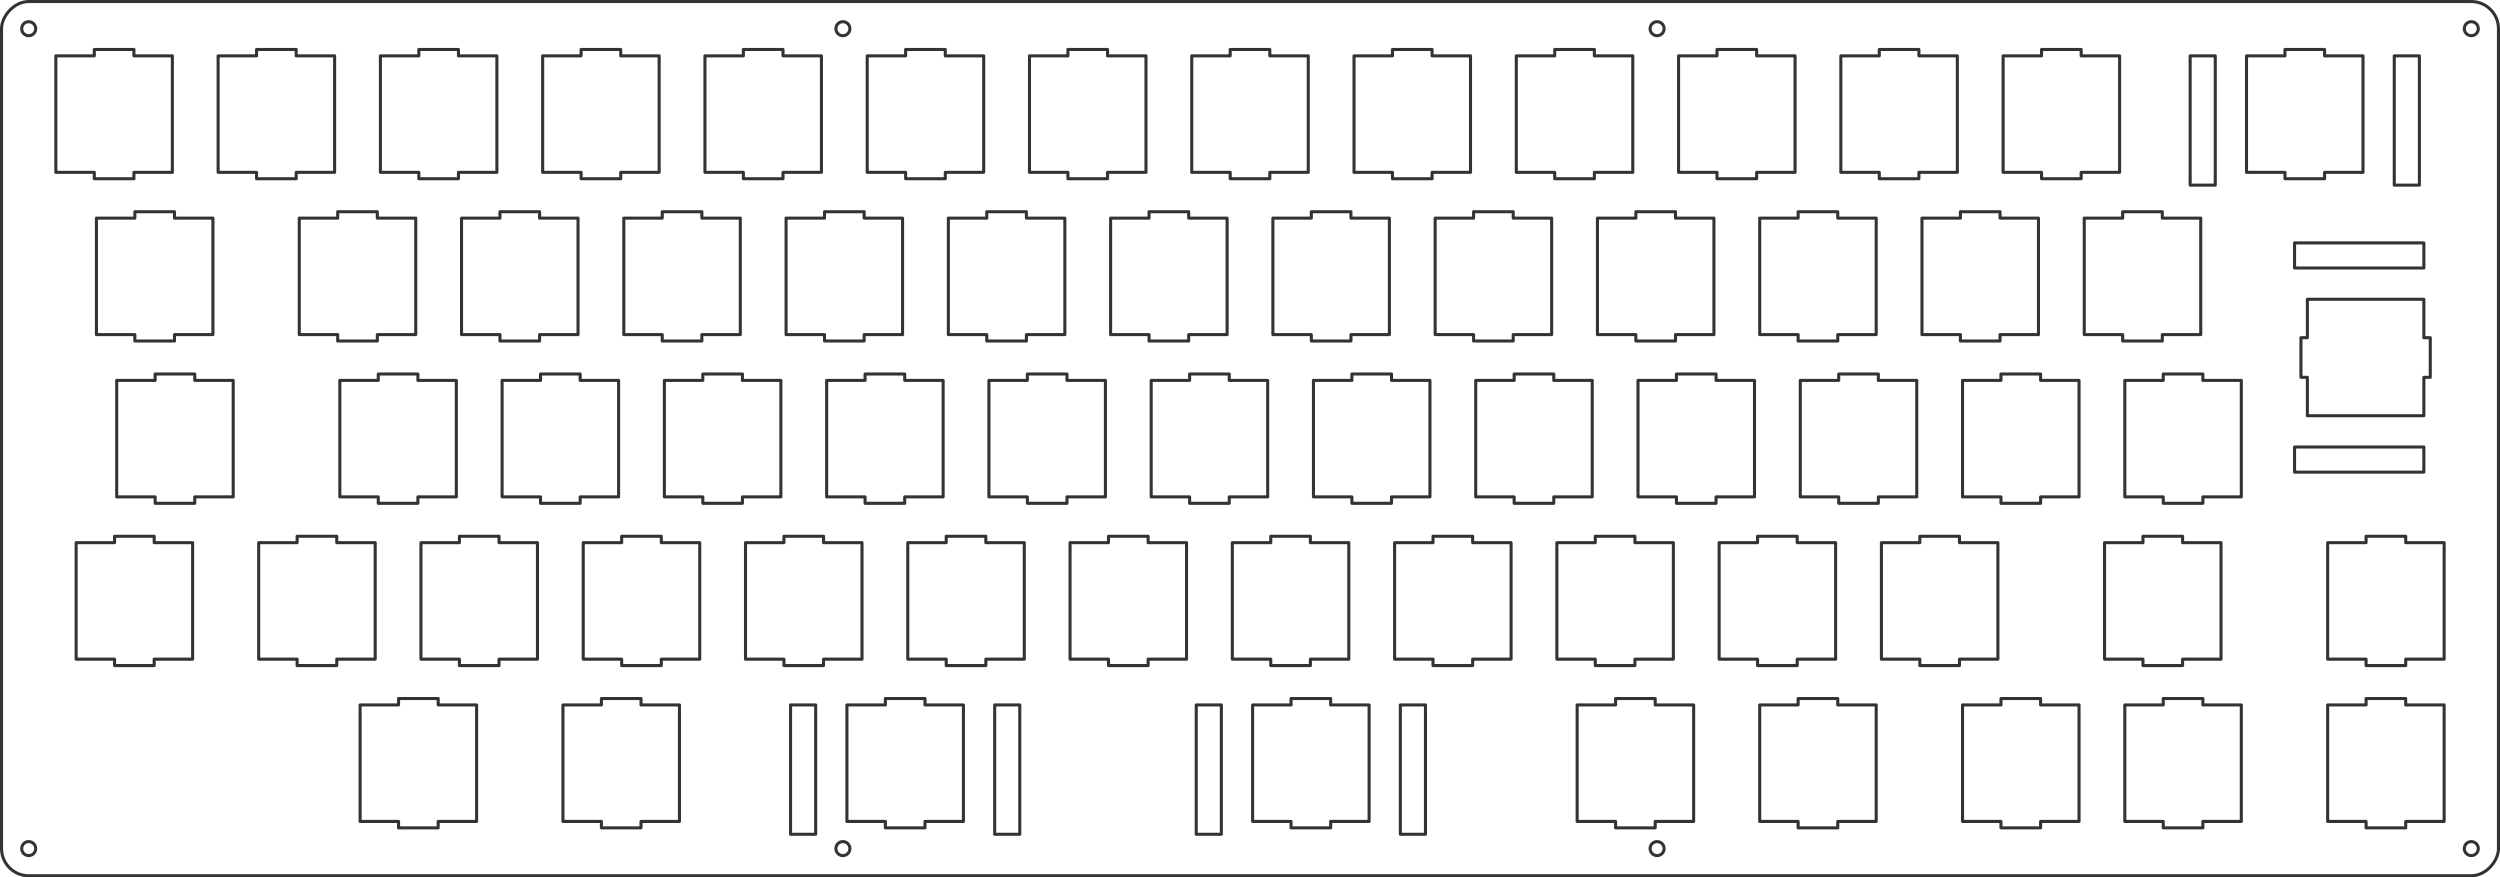 <?xml version='1.0' encoding='UTF-8'?>
<svg height="102.72mm" viewBox="-146.36 -51.36 292.72 102.72" width="292.72mm" xmlns="http://www.w3.org/2000/svg"><g fill="none" stroke="rgba(0, 0, 0, 0.8)" stroke-linejoin="round" stroke-width="0.36" transform="scale(1, -1)"><rect height="102.36" rx="3.18" ry="3.18" width="292.36" x="-146.18" y="-51.18" /><path d="M-139.82,31.18L-139.82,44.82 -135.32,44.82 -135.32,45.57 -130.68,45.57 -130.68,44.82 -126.18,44.82 -126.18,31.18 -130.68,31.18 -130.68,30.43 -135.32,30.43 -135.32,31.18Z" /><path d="M-120.82,31.18L-120.82,44.82 -116.32,44.82 -116.32,45.57 -111.68,45.57 -111.68,44.82 -107.18,44.82 -107.18,31.18 -111.68,31.18 -111.68,30.43 -116.32,30.43 -116.32,31.18Z" /><path d="M-101.82,31.18L-101.82,44.82 -97.32,44.82 -97.32,45.57 -92.68,45.57 -92.68,44.82 -88.18,44.82 -88.18,31.18 -92.68,31.18 -92.68,30.43 -97.32,30.43 -97.32,31.18Z" /><path d="M-82.82,31.18L-82.82,44.82 -78.32,44.82 -78.32,45.57 -73.68,45.57 -73.68,44.82 -69.18,44.82 -69.18,31.18 -73.68,31.18 -73.68,30.43 -78.32,30.43 -78.32,31.18Z" /><path d="M-63.82,31.18L-63.82,44.82 -59.32,44.82 -59.32,45.57 -54.68,45.57 -54.68,44.82 -50.18,44.82 -50.18,31.18 -54.68,31.18 -54.68,30.43 -59.32,30.43 -59.32,31.18Z" /><path d="M-44.82,31.18L-44.82,44.82 -40.32,44.82 -40.32,45.57 -35.68,45.57 -35.68,44.82 -31.18,44.82 -31.18,31.18 -35.68,31.18 -35.68,30.43 -40.32,30.43 -40.32,31.18Z" /><path d="M-25.82,31.18L-25.82,44.82 -21.32,44.82 -21.32,45.57 -16.68,45.57 -16.68,44.82 -12.18,44.82 -12.18,31.18 -16.68,31.18 -16.68,30.43 -21.32,30.43 -21.32,31.18Z" /><path d="M-6.82,31.18L-6.82,44.82 -2.32,44.82 -2.32,45.57 2.32,45.57 2.32,44.82 6.82,44.82 6.82,31.18 2.32,31.18 2.32,30.43 -2.32,30.43 -2.32,31.18Z" /><path d="M12.18,31.18L12.18,44.82 16.68,44.82 16.68,45.57 21.32,45.57 21.32,44.82 25.82,44.82 25.82,31.18 21.32,31.18 21.32,30.43 16.68,30.43 16.68,31.18Z" /><path d="M31.18,31.18L31.18,44.82 35.68,44.82 35.68,45.57 40.32,45.57 40.32,44.82 44.82,44.82 44.82,31.18 40.32,31.18 40.32,30.43 35.68,30.43 35.68,31.18Z" /><path d="M50.18,31.18L50.18,44.82 54.68,44.82 54.68,45.57 59.32,45.57 59.32,44.82 63.82,44.82 63.82,31.18 59.32,31.18 59.32,30.43 54.68,30.43 54.68,31.18Z" /><path d="M69.18,31.18L69.18,44.82 73.68,44.82 73.68,45.57 78.32,45.57 78.32,44.82 82.82,44.82 82.82,31.18 78.32,31.18 78.32,30.43 73.68,30.43 73.68,31.18Z" /><path d="M88.18,31.18L88.18,44.82 92.68,44.82 92.68,45.57 97.32,45.57 97.32,44.82 101.82,44.82 101.82,31.18 97.32,31.18 97.32,30.43 92.68,30.43 92.68,31.18Z" /><path d="M116.68,31.18L116.68,44.82 121.18,44.82 121.18,45.57 125.82,45.57 125.82,44.82 130.32,44.82 130.32,31.18 125.82,31.18 125.82,30.43 121.18,30.43 121.18,31.18Z" /><path d="M133.98,29.68L136.92,29.68 136.92,44.82 133.98,44.82Z" /><path d="M110.08,29.68L113.02,29.68 113.02,44.82 110.08,44.82Z" /><path d="M-135.07,12.18L-135.07,25.82 -130.57,25.82 -130.57,26.57 -125.93,26.57 -125.93,25.82 -121.43,25.82 -121.43,12.18 -125.93,12.18 -125.93,11.43 -130.57,11.43 -130.57,12.18Z" /><path d="M-111.32,12.18L-111.32,25.82 -106.82,25.82 -106.82,26.57 -102.18,26.57 -102.18,25.82 -97.68,25.82 -97.68,12.18 -102.18,12.18 -102.18,11.43 -106.82,11.43 -106.82,12.18Z" /><path d="M-92.32,12.18L-92.32,25.82 -87.82,25.82 -87.82,26.57 -83.18,26.57 -83.18,25.82 -78.68,25.82 -78.68,12.18 -83.18,12.18 -83.18,11.43 -87.82,11.43 -87.82,12.18Z" /><path d="M-73.32,12.18L-73.32,25.82 -68.82,25.82 -68.82,26.57 -64.18,26.57 -64.18,25.82 -59.68,25.82 -59.68,12.18 -64.18,12.18 -64.18,11.43 -68.82,11.43 -68.82,12.18Z" /><path d="M-54.32,12.18L-54.32,25.82 -49.82,25.82 -49.82,26.57 -45.18,26.57 -45.18,25.82 -40.68,25.82 -40.68,12.18 -45.18,12.18 -45.18,11.43 -49.82,11.43 -49.82,12.18Z" /><path d="M-35.32,12.18L-35.32,25.82 -30.82,25.82 -30.82,26.57 -26.18,26.57 -26.18,25.82 -21.68,25.82 -21.68,12.18 -26.18,12.18 -26.18,11.43 -30.82,11.43 -30.82,12.18Z" /><path d="M-16.32,12.18L-16.32,25.82 -11.82,25.82 -11.82,26.57 -7.18,26.57 -7.18,25.82 -2.68,25.82 -2.68,12.18 -7.18,12.18 -7.18,11.43 -11.82,11.43 -11.82,12.18Z" /><path d="M2.68,12.18L2.68,25.82 7.18,25.82 7.18,26.57 11.82,26.57 11.82,25.82 16.32,25.82 16.32,12.18 11.82,12.18 11.82,11.43 7.18,11.43 7.18,12.18Z" /><path d="M21.68,12.18L21.68,25.82 26.18,25.82 26.18,26.57 30.82,26.57 30.82,25.82 35.32,25.82 35.32,12.18 30.82,12.18 30.82,11.43 26.18,11.43 26.18,12.18Z" /><path d="M40.68,12.18L40.68,25.82 45.18,25.82 45.18,26.57 49.82,26.57 49.82,25.82 54.32,25.82 54.32,12.18 49.82,12.18 49.82,11.43 45.18,11.43 45.18,12.18Z" /><path d="M59.68,12.18L59.68,25.82 64.18,25.82 64.18,26.57 68.82,26.57 68.82,25.82 73.32,25.82 73.32,12.18 68.82,12.18 68.82,11.43 64.18,11.43 64.18,12.18Z" /><path d="M78.68,12.18L78.68,25.82 83.18,25.82 83.18,26.57 87.82,26.57 87.82,25.82 92.32,25.82 92.32,12.18 87.82,12.18 87.82,11.43 83.18,11.43 83.18,12.18Z" /><path d="M97.68,12.18L97.68,25.82 102.18,25.82 102.18,26.57 106.82,26.57 106.82,25.82 111.32,25.82 111.32,12.18 106.82,12.18 106.82,11.43 102.18,11.43 102.18,12.18Z" /><path d="M123.805,16.32L137.445,16.32 137.445,11.82 138.195,11.82 138.195,7.18 137.445,7.18 137.445,2.68 123.805,2.68 123.805,7.18 123.055,7.18 123.055,11.82 123.805,11.82Z" /><path d="M122.305,-0.98L122.305,-3.92 137.445,-3.92 137.445,-0.98Z" /><path d="M122.305,22.92L122.305,19.98 137.445,19.98 137.445,22.92Z" /><path d="M-132.695,-6.82L-132.695,6.82 -128.195,6.82 -128.195,7.57 -123.555,7.57 -123.555,6.82 -119.055,6.82 -119.055,-6.82 -123.555,-6.82 -123.555,-7.57 -128.195,-7.57 -128.195,-6.82Z" /><path d="M-106.57,-6.82L-106.57,6.82 -102.07,6.82 -102.07,7.57 -97.43,7.57 -97.43,6.82 -92.93,6.82 -92.93,-6.82 -97.43,-6.82 -97.43,-7.57 -102.07,-7.57 -102.07,-6.82Z" /><path d="M-87.57,-6.82L-87.57,6.82 -83.07,6.82 -83.07,7.57 -78.43,7.57 -78.43,6.82 -73.93,6.82 -73.93,-6.82 -78.43,-6.82 -78.43,-7.57 -83.07,-7.57 -83.07,-6.82Z" /><path d="M-68.57,-6.82L-68.57,6.82 -64.07,6.82 -64.07,7.57 -59.43,7.57 -59.43,6.82 -54.93,6.82 -54.93,-6.82 -59.43,-6.82 -59.43,-7.57 -64.07,-7.57 -64.07,-6.82Z" /><path d="M-49.57,-6.82L-49.57,6.82 -45.07,6.82 -45.07,7.57 -40.43,7.57 -40.43,6.82 -35.93,6.82 -35.93,-6.82 -40.43,-6.82 -40.43,-7.57 -45.07,-7.57 -45.07,-6.82Z" /><path d="M-30.57,-6.82L-30.57,6.82 -26.07,6.82 -26.07,7.57 -21.43,7.57 -21.43,6.82 -16.93,6.82 -16.93,-6.82 -21.43,-6.82 -21.43,-7.57 -26.07,-7.57 -26.07,-6.82Z" /><path d="M-11.57,-6.82L-11.57,6.82 -7.07,6.82 -7.07,7.57 -2.43,7.57 -2.43,6.82 2.07,6.82 2.07,-6.82 -2.43,-6.82 -2.43,-7.57 -7.07,-7.57 -7.07,-6.82Z" /><path d="M7.43,-6.82L7.43,6.82 11.93,6.82 11.93,7.57 16.57,7.57 16.57,6.82 21.07,6.82 21.07,-6.82 16.57,-6.82 16.57,-7.57 11.93,-7.57 11.93,-6.82Z" /><path d="M26.43,-6.82L26.43,6.82 30.93,6.82 30.93,7.57 35.57,7.57 35.57,6.82 40.07,6.82 40.07,-6.82 35.57,-6.82 35.57,-7.57 30.93,-7.57 30.93,-6.82Z" /><path d="M45.43,-6.82L45.43,6.82 49.93,6.82 49.93,7.57 54.57,7.57 54.57,6.82 59.07,6.82 59.07,-6.82 54.57,-6.82 54.57,-7.57 49.93,-7.57 49.93,-6.82Z" /><path d="M64.43,-6.82L64.43,6.82 68.93,6.82 68.93,7.57 73.57,7.57 73.57,6.82 78.07,6.82 78.07,-6.82 73.57,-6.82 73.57,-7.57 68.93,-7.57 68.93,-6.82Z" /><path d="M83.43,-6.82L83.43,6.82 87.93,6.82 87.93,7.57 92.57,7.57 92.57,6.82 97.07,6.82 97.07,-6.82 92.57,-6.82 92.57,-7.57 87.93,-7.57 87.93,-6.82Z" /><path d="M102.43,-6.82L102.43,6.82 106.93,6.82 106.93,7.57 111.57,7.57 111.57,6.82 116.07,6.82 116.07,-6.82 111.57,-6.82 111.57,-7.57 106.93,-7.57 106.93,-6.82Z" /><path d="M-137.445,-25.82L-137.445,-12.18 -132.945,-12.18 -132.945,-11.43 -128.305,-11.43 -128.305,-12.18 -123.805,-12.18 -123.805,-25.82 -128.305,-25.82 -128.305,-26.57 -132.945,-26.57 -132.945,-25.82Z" /><path d="M-116.07,-25.82L-116.07,-12.18 -111.57,-12.18 -111.57,-11.43 -106.93,-11.43 -106.93,-12.18 -102.43,-12.18 -102.43,-25.82 -106.93,-25.82 -106.93,-26.57 -111.57,-26.57 -111.57,-25.82Z" /><path d="M-97.07,-25.82L-97.07,-12.18 -92.57,-12.18 -92.57,-11.43 -87.93,-11.43 -87.93,-12.18 -83.43,-12.18 -83.43,-25.82 -87.93,-25.82 -87.93,-26.57 -92.57,-26.57 -92.57,-25.82Z" /><path d="M-78.07,-25.82L-78.07,-12.18 -73.57,-12.18 -73.57,-11.43 -68.93,-11.43 -68.93,-12.18 -64.43,-12.18 -64.43,-25.82 -68.93,-25.82 -68.93,-26.57 -73.57,-26.57 -73.57,-25.82Z" /><path d="M-59.07,-25.82L-59.07,-12.18 -54.57,-12.18 -54.57,-11.43 -49.93,-11.43 -49.93,-12.18 -45.43,-12.18 -45.43,-25.82 -49.93,-25.82 -49.93,-26.57 -54.57,-26.57 -54.57,-25.82Z" /><path d="M-40.07,-25.82L-40.07,-12.18 -35.57,-12.18 -35.57,-11.43 -30.93,-11.43 -30.93,-12.18 -26.43,-12.18 -26.43,-25.82 -30.93,-25.82 -30.93,-26.57 -35.57,-26.57 -35.57,-25.82Z" /><path d="M-21.07,-25.82L-21.07,-12.18 -16.57,-12.18 -16.57,-11.43 -11.93,-11.43 -11.93,-12.18 -7.43,-12.18 -7.43,-25.82 -11.93,-25.82 -11.93,-26.57 -16.57,-26.57 -16.57,-25.82Z" /><path d="M-2.07,-25.82L-2.07,-12.18 2.43,-12.18 2.43,-11.43 7.07,-11.43 7.07,-12.18 11.57,-12.18 11.57,-25.82 7.07,-25.82 7.07,-26.57 2.43,-26.57 2.43,-25.82Z" /><path d="M16.93,-25.82L16.93,-12.18 21.43,-12.18 21.43,-11.43 26.07,-11.43 26.07,-12.18 30.57,-12.18 30.57,-25.82 26.07,-25.82 26.07,-26.57 21.43,-26.57 21.43,-25.82Z" /><path d="M35.93,-25.82L35.93,-12.18 40.43,-12.18 40.43,-11.43 45.07,-11.43 45.07,-12.18 49.57,-12.18 49.57,-25.82 45.07,-25.82 45.07,-26.57 40.43,-26.57 40.43,-25.82Z" /><path d="M54.93,-25.82L54.93,-12.18 59.43,-12.18 59.43,-11.43 64.07,-11.43 64.07,-12.18 68.57,-12.18 68.57,-25.82 64.07,-25.82 64.07,-26.57 59.43,-26.57 59.43,-25.82Z" /><path d="M73.93,-25.82L73.93,-12.18 78.43,-12.18 78.43,-11.43 83.07,-11.43 83.07,-12.18 87.57,-12.18 87.57,-25.82 83.07,-25.82 83.07,-26.57 78.43,-26.57 78.43,-25.82Z" /><path d="M100.055,-25.82L100.055,-12.18 104.555,-12.18 104.555,-11.43 109.195,-11.43 109.195,-12.18 113.695,-12.18 113.695,-25.82 109.195,-25.82 109.195,-26.57 104.555,-26.57 104.555,-25.82Z" /><path d="M126.18,-25.82L126.18,-12.18 130.68,-12.18 130.68,-11.43 135.32,-11.43 135.32,-12.18 139.82,-12.18 139.82,-25.82 135.32,-25.82 135.32,-26.57 130.68,-26.57 130.68,-25.82Z" /><path d="M-104.195,-44.82L-104.195,-31.18 -99.695,-31.18 -99.695,-30.43 -95.055,-30.43 -95.055,-31.18 -90.555,-31.18 -90.555,-44.82 -95.055,-44.82 -95.055,-45.57 -99.695,-45.57 -99.695,-44.82Z" /><path d="M-80.445,-44.82L-80.445,-31.18 -75.945,-31.18 -75.945,-30.43 -71.305,-30.43 -71.305,-31.18 -66.805,-31.18 -66.805,-44.82 -71.305,-44.82 -71.305,-45.57 -75.945,-45.57 -75.945,-44.82Z" /><path d="M-47.195,-44.82L-47.195,-31.18 -42.695,-31.18 -42.695,-30.43 -38.055,-30.43 -38.055,-31.18 -33.555,-31.18 -33.555,-44.82 -38.055,-44.82 -38.055,-45.57 -42.695,-45.57 -42.695,-44.82Z" /><path d="M-29.895,-46.32L-26.955,-46.32 -26.955,-31.18 -29.895,-31.18Z" /><path d="M-53.795,-46.32L-50.855,-46.32 -50.855,-31.18 -53.795,-31.18Z" /><path d="M0.305,-44.82L0.305,-31.18 4.805,-31.18 4.805,-30.43 9.445,-30.43 9.445,-31.18 13.945,-31.18 13.945,-44.82 9.445,-44.82 9.445,-45.57 4.805,-45.57 4.805,-44.82Z" /><path d="M17.605,-46.32L20.545,-46.32 20.545,-31.18 17.605,-31.18Z" /><path d="M-6.295,-46.32L-3.355,-46.32 -3.355,-31.18 -6.295,-31.18Z" /><path d="M38.305,-44.82L38.305,-31.18 42.805,-31.18 42.805,-30.43 47.445,-30.43 47.445,-31.18 51.945,-31.18 51.945,-44.82 47.445,-44.82 47.445,-45.57 42.805,-45.57 42.805,-44.82Z" /><path d="M59.68,-44.82L59.68,-31.18 64.18,-31.18 64.18,-30.43 68.82,-30.43 68.82,-31.18 73.32,-31.18 73.32,-44.82 68.82,-44.82 68.82,-45.57 64.18,-45.57 64.18,-44.82Z" /><path d="M83.43,-44.82L83.43,-31.18 87.93,-31.18 87.93,-30.43 92.57,-30.43 92.57,-31.18 97.07,-31.18 97.07,-44.82 92.57,-44.82 92.57,-45.57 87.93,-45.57 87.93,-44.82Z" /><path d="M102.43,-44.82L102.43,-31.18 106.93,-31.18 106.93,-30.43 111.57,-30.43 111.57,-31.18 116.07,-31.18 116.07,-44.82 111.57,-44.82 111.57,-45.57 106.93,-45.57 106.93,-44.82Z" /><path d="M126.18,-44.82L126.18,-31.18 130.68,-31.18 130.68,-30.43 135.32,-30.43 135.32,-31.18 139.82,-31.18 139.82,-44.82 135.32,-44.82 135.32,-45.57 130.68,-45.57 130.68,-44.82Z" /><circle cx="-143.0" cy="-48.0" r="0.82" /><circle cx="-143.0" cy="48.0" r="0.82" /><circle cx="-47.667" cy="-48.0" r="0.82" /><circle cx="-47.667" cy="48.0" r="0.82" /><circle cx="47.667" cy="-48.0" r="0.82" /><circle cx="47.667" cy="48.0" r="0.82" /><circle cx="143.0" cy="-48.0" r="0.82" /><circle cx="143.0" cy="48.0" r="0.82" /></g></svg>